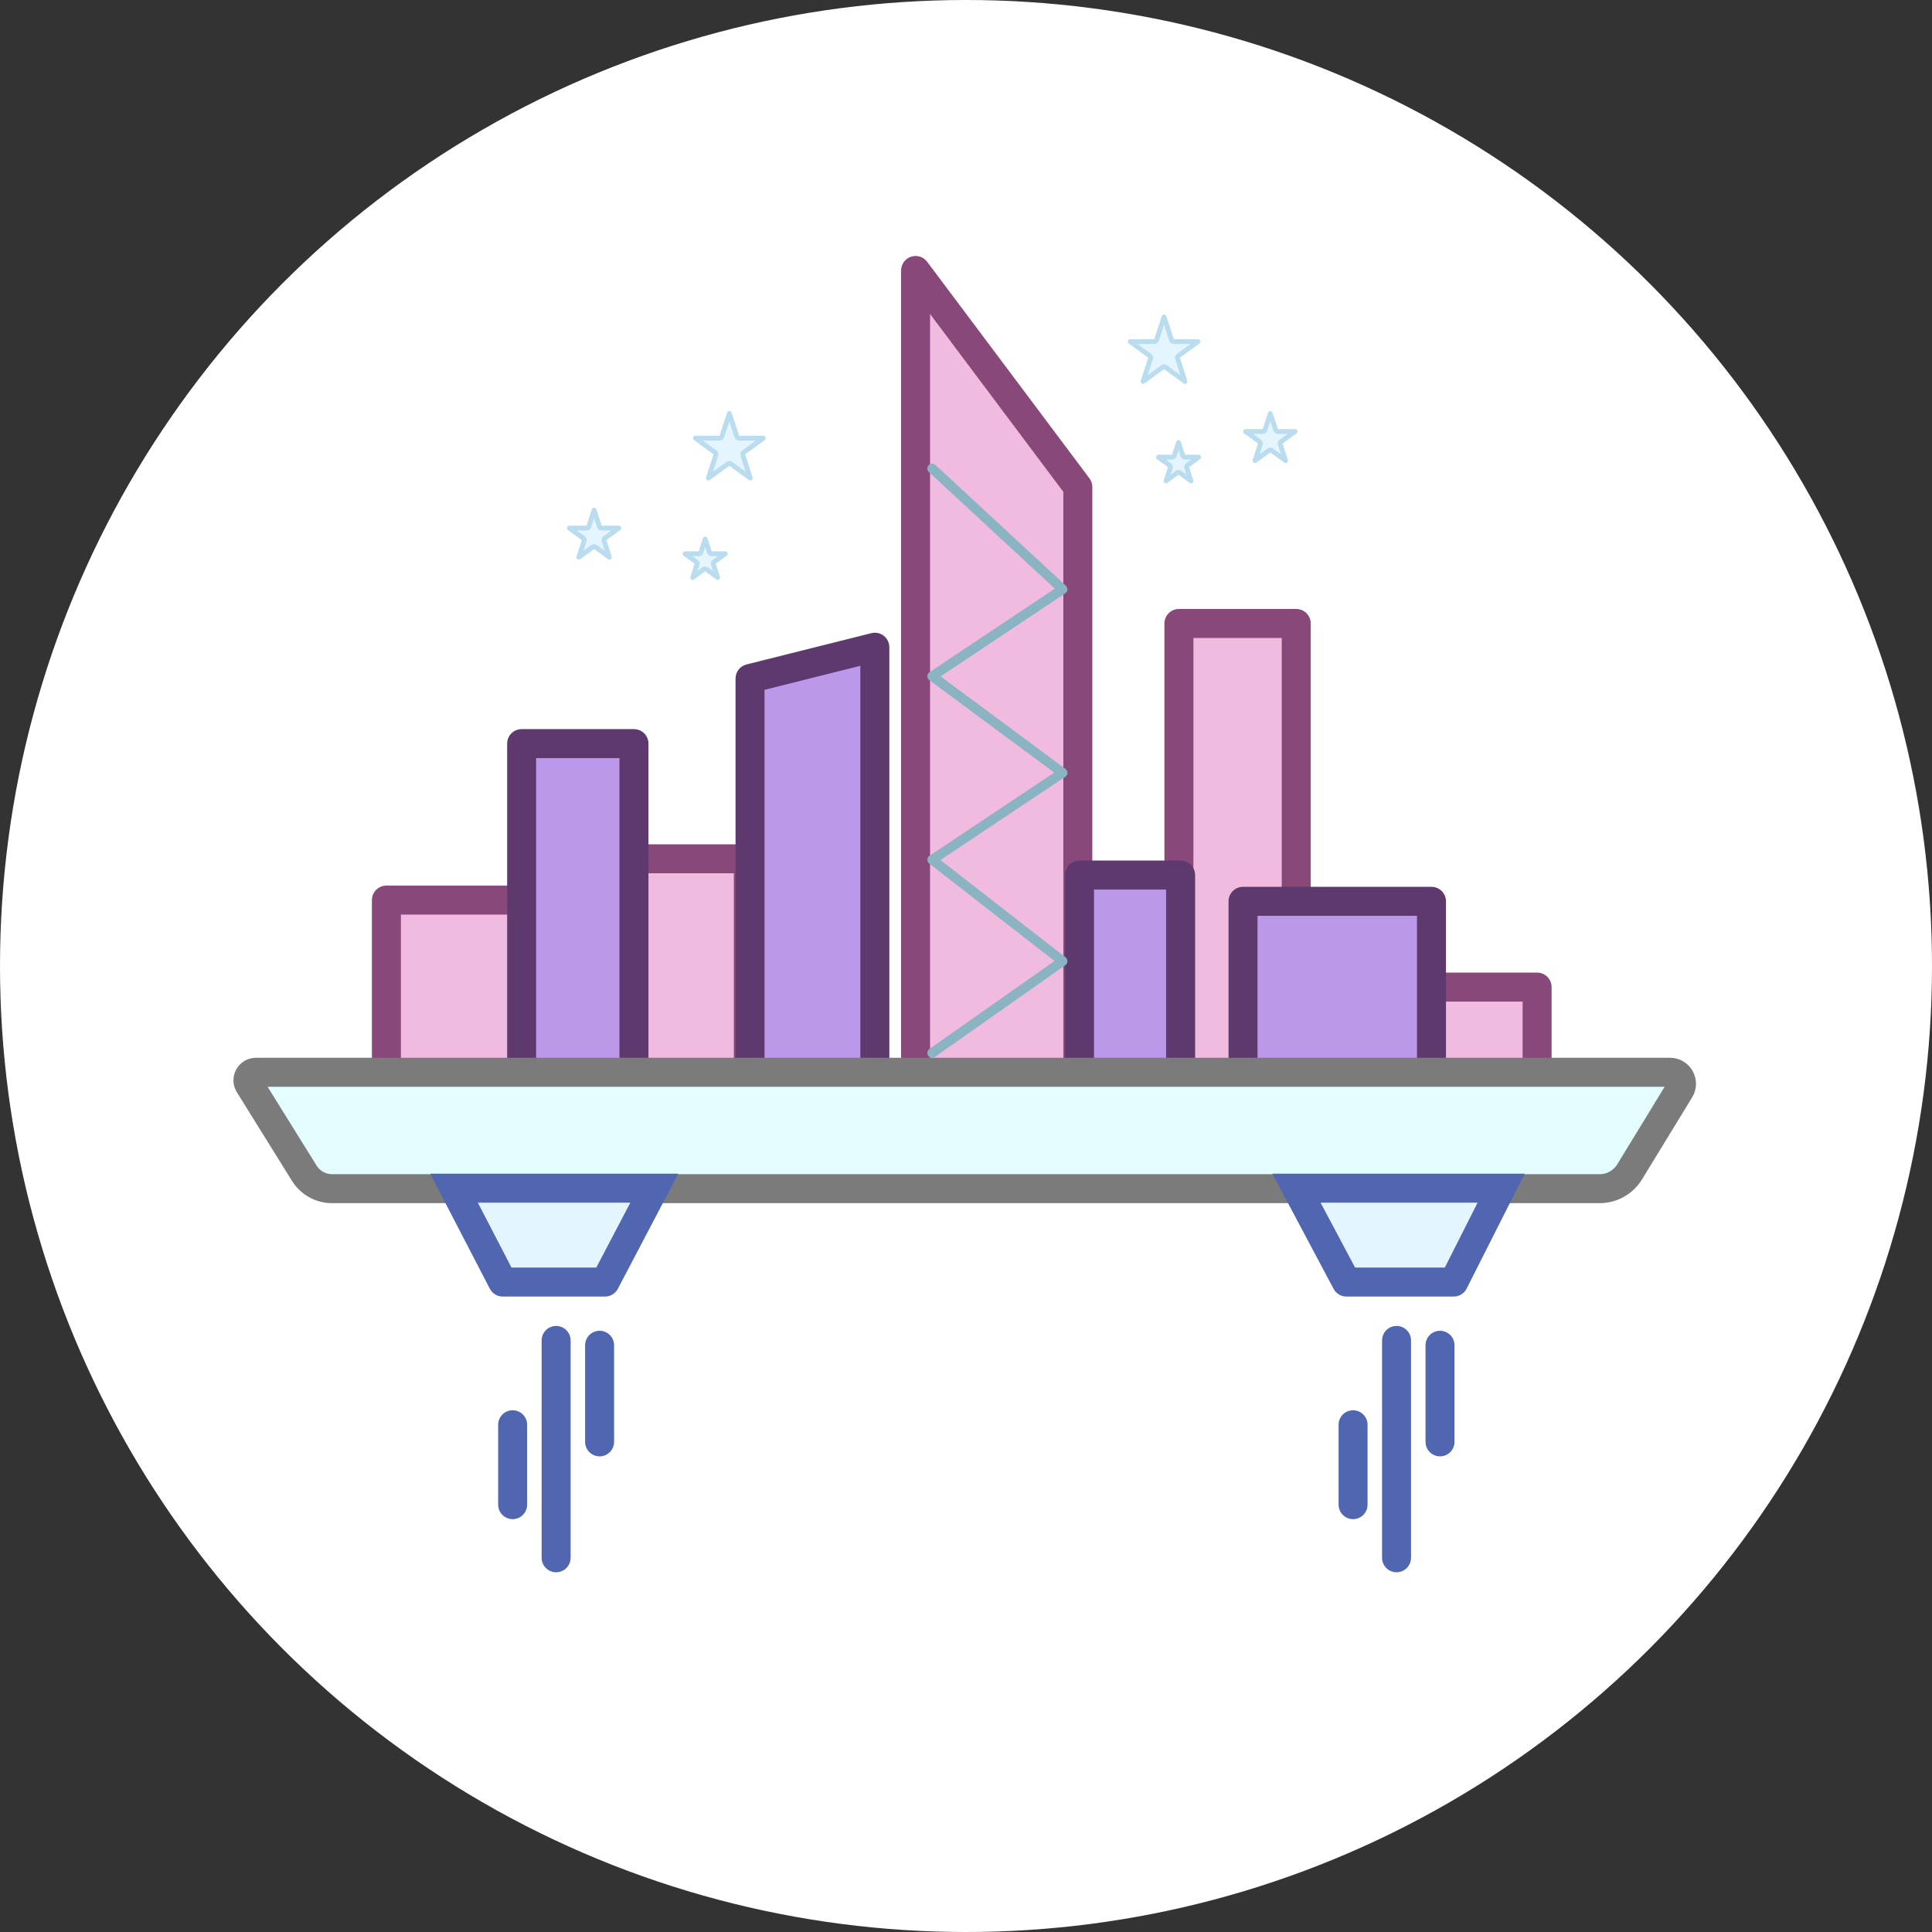 <svg width="200" height="200" viewBox="0 0 200 200" fill="none" xmlns="http://www.w3.org/2000/svg">
<rect x="0" y="0" width="200" height="200" fill="#333333" stroke="none"/>
<circle cx="100" cy="100" r="100" fill="white"/>
<path d="M61.5 52.809L62.048 54.496C62.081 54.599 62.178 54.668 62.286 54.668H64.059L62.624 55.711C62.537 55.775 62.5 55.887 62.534 55.99L63.082 57.677L61.647 56.635C61.559 56.571 61.441 56.571 61.353 56.635L59.918 57.677L60.466 55.99C60.5 55.887 60.463 55.775 60.376 55.711L58.941 54.668H60.714C60.822 54.668 60.919 54.599 60.952 54.496L61.5 52.809Z" fill="#E4F5FF" stroke="#B9DCEE" stroke-width="0.5" stroke-linejoin="round"/>
<path d="M131.5 42.809L130.952 44.496C130.918 44.599 130.823 44.668 130.714 44.668H128.941L130.375 45.711C130.463 45.775 130.5 45.887 130.466 45.99L129.918 47.677L131.353 46.635C131.441 46.571 131.559 46.571 131.647 46.635L133.082 47.677L132.534 45.99C132.5 45.887 132.537 45.775 132.625 45.711L134.059 44.668H132.286C132.177 44.668 132.082 44.599 132.048 44.496L131.5 42.809Z" fill="#E4F5FF" stroke="#B9DCEE" stroke-width="0.5" stroke-linejoin="round"/>
<path d="M75.5 42.809L76.272 45.187C76.306 45.29 76.402 45.359 76.51 45.359H79.01L76.988 46.829C76.9 46.893 76.864 47.005 76.897 47.108L77.669 49.486L75.647 48.017C75.559 47.953 75.441 47.953 75.353 48.017L73.331 49.486L74.103 47.108C74.136 47.005 74.1 46.893 74.012 46.829L71.99 45.359H74.49C74.598 45.359 74.694 45.29 74.728 45.187L75.5 42.809Z" fill="#E4F5FF" stroke="#B9DCEE" stroke-width="0.5" stroke-linejoin="round"/>
<path d="M120.5 32.809L119.727 35.187C119.694 35.29 119.598 35.359 119.49 35.359H116.99L119.012 36.829C119.1 36.893 119.137 37.005 119.103 37.108L118.33 39.486L120.353 38.017C120.441 37.953 120.559 37.953 120.647 38.017L122.67 39.486L121.897 37.108C121.863 37.005 121.9 36.893 121.988 36.829L124.01 35.359H121.51C121.402 35.359 121.306 35.29 121.273 35.187L120.5 32.809Z" fill="#E4F5FF" stroke="#B9DCEE" stroke-width="0.5" stroke-linejoin="round"/>
<path d="M73 55.809L73.436 57.15C73.469 57.253 73.565 57.323 73.674 57.323H75.084L73.943 58.152C73.855 58.215 73.819 58.328 73.852 58.431L74.288 59.773L73.147 58.944C73.059 58.88 72.941 58.88 72.853 58.944L71.712 59.773L72.148 58.431C72.181 58.328 72.145 58.215 72.057 58.152L70.916 57.323H72.326C72.435 57.323 72.531 57.253 72.564 57.15L73 55.809Z" fill="#E4F5FF" stroke="#B9DCEE" stroke-width="0.5" stroke-linejoin="round"/>
<path d="M122 45.809L121.564 47.15C121.531 47.253 121.435 47.323 121.326 47.323H119.916L121.057 48.152C121.145 48.215 121.181 48.328 121.148 48.431L120.712 49.773L121.853 48.944C121.941 48.88 122.059 48.88 122.147 48.944L123.288 49.773L122.852 48.431C122.819 48.328 122.855 48.215 122.943 48.152L124.084 47.323H122.674C122.565 47.323 122.469 47.253 122.436 47.15L122 45.809Z" fill="#E4F5FF" stroke="#B9DCEE" stroke-width="0.5" stroke-linejoin="round"/>
<path d="M40 93.177V111.189H59.121V93.177H53.824H40Z" fill="#F1BBDF"/>
<path d="M65.452 88.901V111.189H77.468V88.901H65.452Z" fill="#F1BBDF"/>
<path d="M94.78 28V111.189H111.576V50.417L94.78 28Z" fill="#F1BBDF"/>
<path d="M134.186 64.541H122.041V111.189H134.186V64.541Z" fill="#F1BBDF"/>
<path d="M148.01 102.183V111.189H159.121V102.183H148.01Z" fill="#F1BBDF"/>
<path d="M40 111.189H38.5V112.689H40V111.189ZM40 93.177V91.677C39.172 91.677 38.5 92.349 38.5 93.177H40ZM59.121 93.177H60.621C60.621 92.349 59.95 91.677 59.121 91.677V93.177ZM65.452 88.901V87.401H63.952V88.901H65.452ZM77.468 88.901H78.968C78.968 88.073 78.296 87.401 77.468 87.401V88.901ZM94.78 28L95.981 27.101C95.594 26.584 94.919 26.373 94.306 26.577C93.694 26.781 93.28 27.354 93.28 28H94.78ZM111.576 50.417H113.076C113.076 50.093 112.971 49.777 112.777 49.517L111.576 50.417ZM122.041 64.541V63.041C121.213 63.041 120.541 63.712 120.541 64.541H122.041ZM134.186 64.541H135.686C135.686 63.712 135.014 63.041 134.186 63.041V64.541ZM134.186 111.189V112.689H135.686V111.189H134.186ZM148.01 102.183V100.683C147.182 100.683 146.51 101.355 146.51 102.183H148.01ZM159.121 102.183H160.621C160.621 101.355 159.95 100.683 159.121 100.683V102.183ZM159.121 111.189V112.689H160.621V111.189H159.121ZM41.5 111.189V93.177H38.5V111.189H41.5ZM57.621 93.177V111.189H60.621V93.177H57.621ZM40 94.677H53.824V91.677H40V94.677ZM53.824 94.677H59.121V91.677H53.824V94.677ZM59.121 112.689H65.452V109.689H59.121V112.689ZM63.952 88.901V111.189H66.952V88.901H63.952ZM65.452 90.401H77.468V87.401H65.452V90.401ZM90.388 112.689H94.78V109.689H90.388V112.689ZM96.28 111.189V28H93.28V111.189H96.28ZM93.58 28.899L110.376 51.316L112.777 49.517L95.981 27.101L93.58 28.899ZM94.78 112.689H111.576V109.689H94.78V112.689ZM111.576 112.689H122.041V109.689H111.576V112.689ZM122.041 66.041H134.186V63.041H122.041V66.041ZM132.686 64.541V111.189H135.686V64.541H132.686ZM146.51 102.183V111.189H149.51V102.183H146.51ZM148.01 103.683H159.121V100.683H148.01V103.683ZM148.01 112.689H159.121V109.689H148.01V112.689ZM157.621 102.183V111.189H160.621V102.183H157.621ZM40 112.689H59.121V109.689H40V112.689ZM65.452 112.689H77.468V109.689H65.452V112.689ZM77.468 112.689H90.388V109.689H77.468V112.689ZM75.968 88.901V111.189H78.968V88.901H75.968ZM110.076 50.417V111.189H113.076V50.417H110.076ZM120.541 64.541V111.189H123.541V64.541H120.541ZM148.01 109.689H122.041V112.689H148.01V109.689ZM122.041 112.689H134.186V109.689H122.041V112.689Z" fill="#88487A"/>
<path d="M111.752 90.583V111.315H122.217V90.583H111.752Z" fill="#BC98EB"/>
<path d="M134.362 93.304H128.677V111.315H148.186V102.31V93.304H134.362Z" fill="#BC98EB"/>
<path d="M54 76.978V111.315H65.628V89.028V76.978H54Z" fill="#BC98EB"/>
<path d="M90.563 67L77.643 70.239V111.315H90.563V67Z" fill="#BC98EB"/>
<path d="M54 111.315H52.5V112.815H54V111.315ZM54 76.978V75.478C53.172 75.478 52.5 76.149 52.5 76.978H54ZM65.628 76.978H67.128C67.128 76.149 66.456 75.478 65.628 75.478V76.978ZM65.628 111.315V112.815H67.128V111.315H65.628ZM77.643 70.239L77.279 68.784C76.611 68.952 76.143 69.552 76.143 70.239H77.643ZM90.563 67H92.063C92.063 66.538 91.85 66.102 91.486 65.817C91.122 65.533 90.647 65.433 90.198 65.545L90.563 67ZM90.563 111.315V112.815H92.063V111.315H90.563ZM111.752 111.315H110.252V112.815H111.752V111.315ZM111.752 90.583V89.083C110.924 89.083 110.252 89.755 110.252 90.583H111.752ZM122.217 90.583H123.717C123.717 89.755 123.045 89.083 122.217 89.083V90.583ZM122.217 111.315V112.815H123.717V111.315H122.217ZM128.677 93.304V91.804C127.849 91.804 127.177 92.476 127.177 93.304H128.677ZM128.677 111.315H127.177V112.815H128.677V111.315ZM148.186 93.304H149.686C149.686 92.476 149.014 91.804 148.186 91.804V93.304ZM148.186 111.315V112.815H149.686V111.315H148.186ZM77.643 111.315H76.143V112.815H77.643V111.315ZM55.5 111.315V76.978H52.5V111.315H55.5ZM54 78.478H65.628V75.478H54V78.478ZM64.128 76.978V89.028H67.128V76.978H64.128ZM64.128 89.028V111.315H67.128V89.028H64.128ZM78.008 71.694L90.928 68.455L90.198 65.545L77.279 68.784L78.008 71.694ZM89.063 67V111.315H92.063V67H89.063ZM110.252 90.583V111.315H113.252V90.583H110.252ZM111.752 92.083H122.217V89.083H111.752V92.083ZM111.752 112.815H122.217V109.815H111.752V112.815ZM120.717 90.583V111.315H123.717V90.583H120.717ZM134.362 91.804H128.677V94.804H134.362V91.804ZM127.177 93.304V111.315H130.177V93.304H127.177ZM134.362 94.804H148.186V91.804H134.362V94.804ZM128.677 112.815H148.186V109.815H128.677V112.815ZM146.686 93.304V102.31H149.686V93.304H146.686ZM146.686 102.31V111.315H149.686V102.31H146.686ZM77.643 112.815H90.563V109.815H77.643V112.815ZM54 112.815H65.628V109.815H54V112.815ZM76.143 70.239V111.315H79.143V70.239H76.143Z" fill="#5D396D"/>
<path d="M59.625 111H40.504H26.5V111C25.846 111 25.447 111.719 25.792 112.274L25.815 112.311L31.5 121.453V121.453C32.118 122.447 33.205 123.051 34.375 123.051H34.5H45.93H66.663H133.14H154.328H165H165.597C166.863 123.051 168.038 122.392 168.699 121.311V121.311L173.893 112.811V112.811C174.378 112.018 173.807 111 172.877 111H172.5H159.625H148.514H129.005H122.545H112.08H95.284H90.891H77.972H65.956H59.625Z" fill="#E3FDFF"/>
<path d="M59.625 111H65.956H77.972H90.891H95.284H112.08H122.545H129.005H148.514H159.625H172.5H172.877C173.807 111 174.378 112.018 173.893 112.811V112.811L168.699 121.311V121.311C168.038 122.392 166.863 123.051 165.597 123.051H165H154.328H133.14H66.663M59.625 111H40.504H26.5M59.625 111H26.5M66.731 122.921L66.663 123.051M66.663 123.051H45.93H34.5H34.375C33.205 123.051 32.118 122.447 31.5 121.453V121.453L25.815 112.311L25.792 112.274C25.447 111.719 25.846 111 26.5 111V111" stroke="#7B7B7B" stroke-width="3"/>
<path d="M134.209 123L139.377 132.718H150.488L155.398 123H134.209Z" fill="#E4F5FF"/>
<path d="M47 123L52.039 132.718H62.633L67.733 123H47Z" fill="#E4F5FF"/>
<path d="M47 123V121.5H44.533L45.668 123.69L47 123ZM52.039 132.718L50.707 133.409C50.965 133.906 51.478 134.218 52.039 134.218V132.718ZM62.633 132.718V134.218C63.191 134.218 63.702 133.909 63.961 133.415L62.633 132.718ZM67.733 123L69.061 123.697L70.214 121.5H67.733V123ZM134.209 123V121.5H131.713L132.885 123.704L134.209 123ZM139.377 132.718L138.053 133.423C138.313 133.912 138.823 134.218 139.377 134.218V132.718ZM150.488 132.718V134.218C151.054 134.218 151.572 133.9 151.827 133.395L150.488 132.718ZM155.398 123L156.737 123.676L157.836 121.5H155.398V123ZM59.07 138.761C59.07 137.932 58.398 137.261 57.57 137.261C56.741 137.261 56.07 137.932 56.07 138.761H59.07ZM56.07 161.261C56.07 162.089 56.741 162.761 57.57 162.761C58.398 162.761 59.07 162.089 59.07 161.261H56.07ZM54.57 147.49C54.57 146.662 53.898 145.99 53.07 145.99C52.241 145.99 51.57 146.662 51.57 147.49H54.57ZM51.57 155.761C51.57 156.589 52.241 157.261 53.07 157.261C53.898 157.261 54.57 156.589 54.57 155.761H51.57ZM63.57 139.261C63.57 138.432 62.898 137.761 62.07 137.761C61.241 137.761 60.57 138.432 60.57 139.261H63.57ZM60.57 149.261C60.57 150.089 61.241 150.761 62.07 150.761C62.898 150.761 63.57 150.089 63.57 149.261H60.57ZM146.07 138.761C146.07 137.932 145.398 137.261 144.57 137.261C143.741 137.261 143.07 137.932 143.07 138.761H146.07ZM143.07 161.261C143.07 162.089 143.741 162.761 144.57 162.761C145.398 162.761 146.07 162.089 146.07 161.261H143.07ZM141.57 147.49C141.57 146.662 140.898 145.99 140.07 145.99C139.241 145.99 138.57 146.662 138.57 147.49H141.57ZM138.57 155.761C138.57 156.589 139.241 157.261 140.07 157.261C140.898 157.261 141.57 156.589 141.57 155.761H138.57ZM150.57 139.261C150.57 138.432 149.898 137.761 149.07 137.761C148.241 137.761 147.57 138.432 147.57 139.261H150.57ZM147.57 149.261C147.57 150.089 148.241 150.761 149.07 150.761C149.898 150.761 150.57 150.089 150.57 149.261H147.57ZM45.668 123.69L50.707 133.409L53.37 132.028L48.332 122.31L45.668 123.69ZM52.039 134.218H62.633V131.218H52.039V134.218ZM132.885 123.704L138.053 133.423L140.702 132.014L135.534 122.296L132.885 123.704ZM139.377 134.218H150.488V131.218H139.377V134.218ZM134.209 124.5H155.398V121.5H134.209V124.5ZM151.827 133.395L156.737 123.676L154.059 122.324L149.15 132.042L151.827 133.395ZM47 124.5H67.733V121.5H47V124.5ZM63.961 133.415L69.061 123.697L66.405 122.303L61.305 132.021L63.961 133.415ZM56.07 138.761V161.261H59.07V138.761H56.07ZM51.57 147.49V155.761H54.57V147.49H51.57ZM60.57 139.261V149.261H63.57V139.261H60.57ZM143.07 138.761V161.261H146.07V138.761H143.07ZM138.57 147.49V155.761H141.57V147.49H138.57ZM147.57 139.261V149.261H150.57V139.261H147.57Z" fill="#5166B0"/>
<path d="M96.84 48.133C96.637 47.946 96.321 47.958 96.133 48.16C95.945 48.363 95.958 48.679 96.16 48.867L96.84 48.133ZM110 61L110.277 61.416C110.405 61.331 110.486 61.192 110.498 61.04C110.511 60.887 110.452 60.737 110.34 60.633L110 61ZM96.5 70L96.223 69.584C96.087 69.674 96.004 69.825 96 69.988C95.996 70.15 96.072 70.305 96.202 70.402L96.5 70ZM110 80L110.277 80.416C110.413 80.326 110.496 80.175 110.5 80.012C110.504 79.85 110.428 79.695 110.298 79.598L110 80ZM96.5 89L96.223 88.584C96.089 88.673 96.006 88.821 96 88.982C95.995 89.142 96.066 89.296 96.193 89.395L96.5 89ZM110 99.5L110.288 99.909C110.417 99.818 110.496 99.67 110.5 99.512C110.504 99.353 110.432 99.203 110.307 99.105L110 99.5ZM96.212 108.591C95.986 108.75 95.932 109.062 96.091 109.288C96.25 109.514 96.562 109.568 96.788 109.409L96.212 108.591ZM96.16 48.867L109.66 61.367L110.34 60.633L96.84 48.133L96.16 48.867ZM109.723 60.584L96.223 69.584L96.777 70.416L110.277 61.416L109.723 60.584ZM96.202 70.402L109.702 80.402L110.298 79.598L96.798 69.598L96.202 70.402ZM109.723 79.584L96.223 88.584L96.777 89.416L110.277 80.416L109.723 79.584ZM96.193 89.395L109.693 99.895L110.307 99.105L96.807 88.605L96.193 89.395ZM109.712 99.091L96.212 108.591L96.788 109.409L110.288 99.909L109.712 99.091Z" fill="#8AB4C1"/>
</svg>
